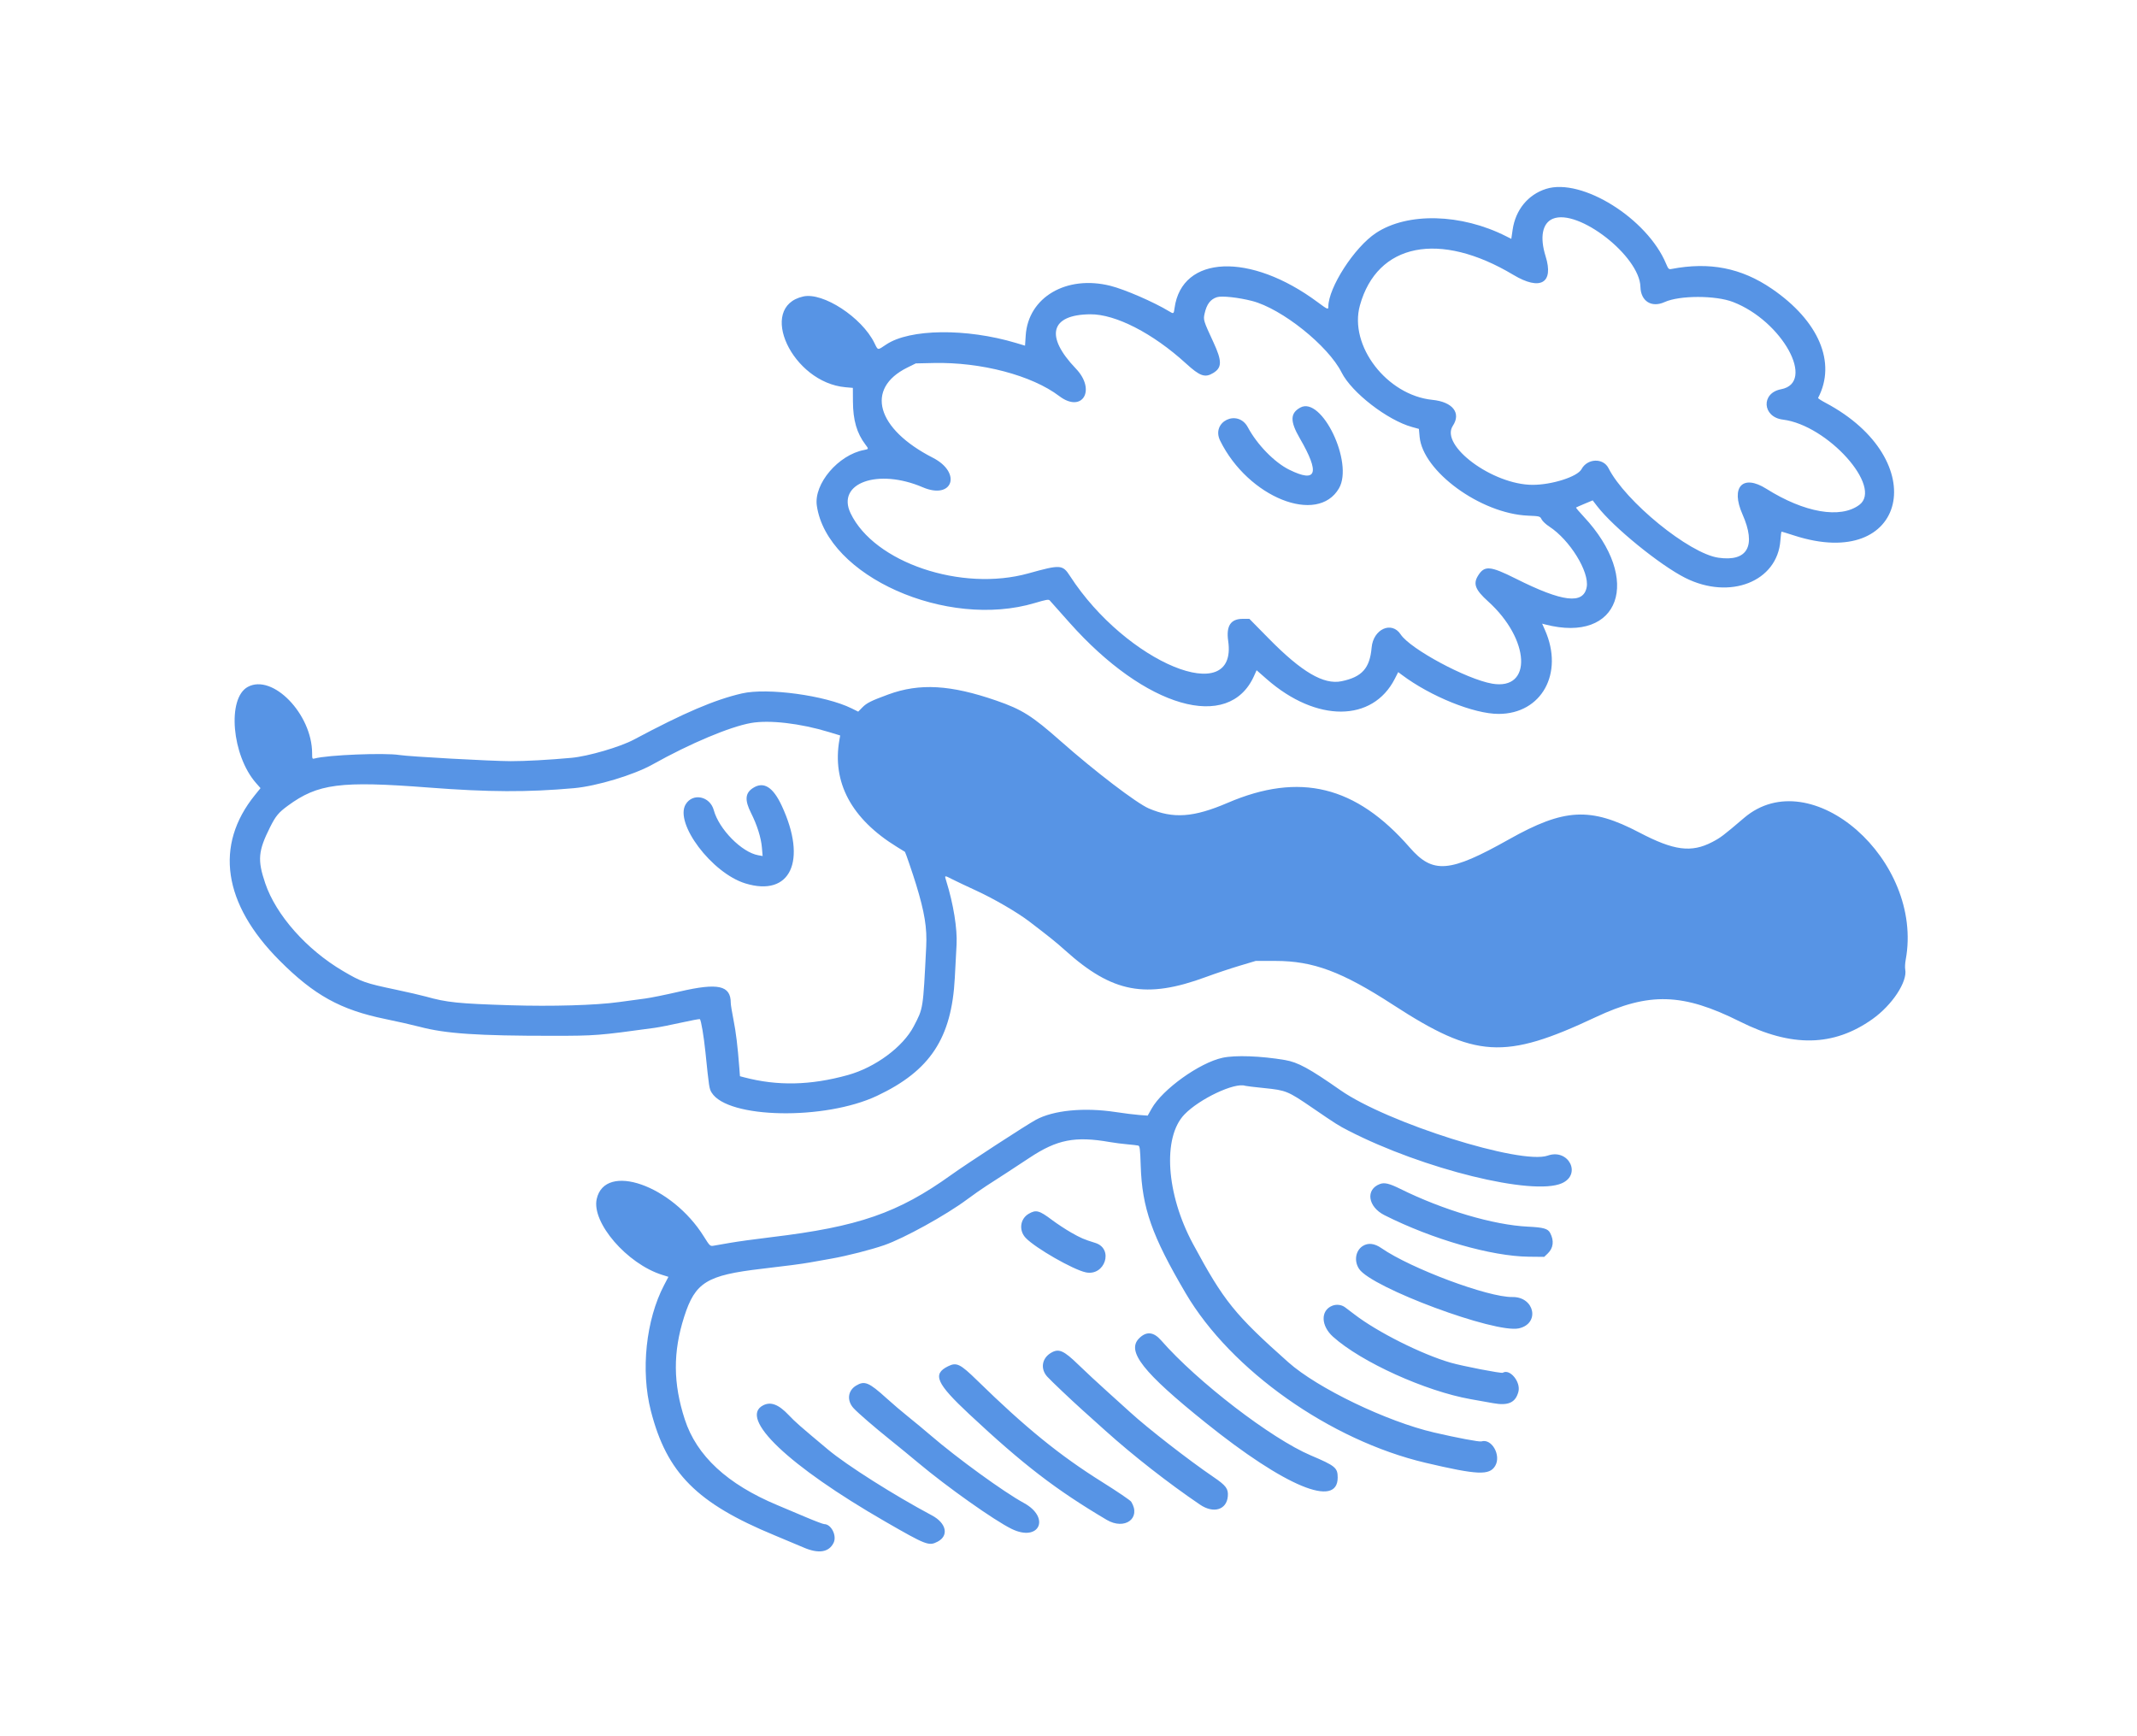 <svg width="800" height="650" viewBox="0 0 800 650" fill="none" xmlns="http://www.w3.org/2000/svg">
<rect width="800" height="650" fill="white"/>
<path fill-rule="evenodd" clip-rule="evenodd" d="M578.779 70.713C572.023 72.855 567.344 78.569 566.268 85.992L565.768 89.433L563.847 88.46C547.016 79.93 526.906 79.426 515.09 87.237C507.002 92.584 497.262 107.678 497.262 114.866C497.262 115.99 496.93 115.845 493.273 113.128C468.056 94.391 442.43 95.444 439.704 115.328C439.397 117.568 439.376 117.581 437.652 116.536C431.927 113.067 421.048 108.345 415.685 107.001C399.249 102.882 384.935 111.266 383.984 125.569L383.729 129.409L380.359 128.4C361.758 122.825 340.558 123.077 331.757 128.979C328.427 131.212 328.736 131.253 327.332 128.39C322.642 118.827 308.111 109.334 300.704 110.993C283.342 114.884 296.549 143.23 316.536 144.975L319.274 145.214L319.302 150.322C319.341 157.317 320.76 162.213 323.968 166.423C325.244 168.097 325.235 168.134 323.494 168.461C313.849 170.27 304.613 181.131 305.782 189.288C309.565 215.679 354.358 235.663 387.467 225.731C391.616 224.486 392.555 224.327 392.979 224.796C393.261 225.107 396.59 228.849 400.378 233.11C428.751 265.034 460.013 274.082 469.44 253.099L470.417 250.925L474.255 254.284C492.818 270.527 513.86 270.437 522.178 254.081L523.427 251.626L524.773 252.636C535.566 260.734 551.788 267.284 561.026 267.274C577.117 267.257 585.527 252.064 578.384 235.913L577.311 233.487L578.466 233.786C606.365 241.021 614.932 217.033 592.883 193.423C591.205 191.626 589.904 190.091 589.993 190.011C590.081 189.931 591.521 189.296 593.193 188.598L596.232 187.331L597.962 189.573C604.014 197.418 621.379 211.546 630.838 216.321C647.571 224.767 665.416 217.75 666.505 202.297C666.632 200.501 666.832 199.032 666.951 199.032C667.069 199.032 669.193 199.687 671.67 200.488C713.969 214.162 723.816 172.198 683.337 150.769C681.76 149.934 680.536 149.125 680.617 148.971C687.534 135.758 680.913 120.14 663.291 108.098C651.879 100.298 639.969 97.955 625.71 100.703C624.727 100.893 624.526 100.698 623.726 98.775C616.669 81.792 592.138 66.477 578.779 70.713ZM581.307 81.901C577.381 83.536 576.371 88.792 578.608 95.946C581.754 106.008 576.647 108.956 566.545 102.91C538.91 86.371 515.553 91.021 509.089 114.348C504.917 129.4 519.177 147.968 536.235 149.697C543.825 150.466 547.066 154.593 543.871 159.421C538.972 166.824 558.792 181.492 573.724 181.514C580.984 181.525 590.543 178.466 592.05 175.65C594.229 171.579 600.167 171.354 602.15 175.267C608.476 187.757 632.356 207.218 643.291 208.796C654.23 210.374 657.549 204.38 652.301 192.525C647.785 182.324 652.382 177.407 661.226 182.977C675.466 191.945 688.967 194.288 696.043 189.021C704.977 182.37 684.183 159.165 667.433 157.093C659.718 156.139 659.169 147.15 666.738 145.73C679.914 143.258 667.216 120.173 648.768 113.059C642.218 110.533 628.755 110.546 623.162 113.084C618.267 115.305 614.243 112.777 614.105 107.394C613.811 95.844 590.791 77.952 581.307 81.901ZM455.556 111.261C453.096 112.071 451.735 113.889 450.943 117.424C450.421 119.755 450.528 120.101 454.247 128.115C457.506 135.138 457.499 137.618 454.212 139.622C451.098 141.52 449.229 140.87 443.952 136.052C431.6 124.773 417.612 117.586 408.163 117.663C393.224 117.784 391.086 125.813 402.751 137.991C410.462 146.04 405.156 154.823 396.533 148.284C386.28 140.511 367.248 135.503 349.474 135.902L342.821 136.052L339.658 137.615C323.797 145.455 328.065 160.547 349.202 171.365C360.196 176.993 356.679 187.243 345.41 182.415C328.627 175.223 313.015 180.857 318.422 192.153C327.256 210.608 359.911 221.649 384.993 214.66C397.02 211.309 397.785 211.357 400.549 215.627C421.648 248.231 463.427 265.413 459.782 239.988C458.97 234.32 460.707 231.681 465.25 231.681H467.714L475.011 239.098C487.322 251.612 495.539 256.425 502.224 255.038C509.894 253.445 512.795 250.195 513.481 242.423C514.092 235.496 520.992 232.383 524.356 237.518C527.903 242.931 548.949 254.262 558.569 255.937C573.776 258.585 572.834 239.35 557.06 225.13C552.304 220.843 551.424 218.624 553.273 215.59C555.685 211.635 557.794 211.79 567.45 216.635C584.981 225.43 592.758 226.361 593.986 219.812C595.059 214.094 587.635 202.082 579.958 197.116C578.752 196.336 577.481 195.146 577.132 194.471C576.502 193.252 576.466 193.243 571.951 193.045C554.3 192.275 532.617 176.471 531.443 163.52L531.175 160.569L528.647 159.874C519.413 157.335 506.014 146.973 502.239 139.451C497.211 129.432 479.853 115.555 468.755 112.683C463.625 111.355 457.329 110.677 455.556 111.261ZM486.763 152.594C482.953 154.695 482.902 157.726 486.572 164.061C494.203 177.234 492.973 180.936 482.651 175.859C477.138 173.148 470.622 166.474 467.149 159.981C463.395 152.96 453.256 157.851 456.772 164.987C467.231 186.217 493.242 196.64 501.257 182.813C506.811 173.233 494.789 148.167 486.763 152.594ZM92.757 257.163C84.926 261.412 86.778 282.85 95.867 293.177L97.528 295.063L95.429 297.656C80.23 316.44 83.485 338.369 104.62 359.575C117.577 372.576 127.475 378.056 144.201 381.487C148.738 382.418 154.535 383.73 157.084 384.404C166.85 386.987 178.765 387.792 207.055 387.783C222.906 387.778 224.064 387.688 245.13 384.796C246.752 384.573 251.167 383.704 254.942 382.865C258.717 382.025 261.897 381.43 262.008 381.541C262.472 382.005 263.475 387.971 264.081 393.871C265.457 407.269 265.505 407.583 266.427 409.075C272.434 418.793 308.72 419.49 328.296 410.262C348.212 400.875 356.258 388.681 357.436 366.103C357.667 361.681 357.964 356.073 358.097 353.64C358.419 347.734 356.915 338.416 354.272 329.943C353.532 327.569 353.393 327.608 356.674 329.268C358.116 329.997 362.044 331.857 365.404 333.401C372.153 336.503 380.871 341.58 385.414 345.054C393.015 350.865 395.433 352.813 398.724 355.774C416.431 371.707 428.976 374.072 451.554 365.731C455.03 364.448 460.622 362.576 463.982 361.573L470.09 359.748H477.463C491.609 359.748 502.389 363.771 521.506 376.182C552.351 396.209 563.194 396.872 597.315 380.818C617.379 371.378 630.007 371.758 651.347 382.445C670.748 392.161 686.367 391.875 700.949 381.537C708.355 376.285 714.146 367.493 713.226 362.894C713.091 362.217 713.175 360.606 713.414 359.313C720.299 322.071 677.93 284.874 652.916 306.199C645.066 312.892 644.102 313.621 640.949 315.257C633.14 319.309 626.637 318.456 613.721 311.689C595.372 302.076 585.613 302.584 564.908 314.229C542.619 326.764 536.434 327.272 527.732 317.281C507.591 294.155 486.531 288.994 459.558 300.576C446.825 306.043 439.205 306.581 430.054 302.659C425.489 300.702 409.827 288.74 397.129 277.511C386.352 267.981 382.591 265.61 372.987 262.288C355.818 256.35 344.264 255.693 332.544 259.99C326.109 262.35 324.443 263.182 322.816 264.85L321.28 266.424L318.803 265.199C308.998 260.352 287.325 257.398 277.753 259.604C267.575 261.949 256.132 266.839 237.314 276.883C232.119 279.656 220.224 283.133 213.956 283.712C205.665 284.477 196.593 284.976 191.207 284.962C183.839 284.945 153.188 283.25 149.501 282.656C143.95 281.763 122.469 282.647 117.8 283.961C116.902 284.214 116.851 284.108 116.845 281.967C116.797 267.307 102.049 252.119 92.757 257.163ZM281.149 270.674C273.214 272.076 258.34 278.34 244.287 286.197C237.261 290.126 223.393 294.31 214.875 295.072C197.41 296.633 182.977 296.571 160.454 294.839C127.373 292.294 119.019 293.375 107.733 301.66C104.284 304.192 103.202 305.497 101.135 309.617C96.63 318.593 96.336 321.958 99.293 330.68C103.337 342.61 114.782 355.52 128.43 363.545C135.359 367.619 136.656 368.075 148.237 370.514C152.639 371.442 157.663 372.599 159.401 373.086C167.305 375.302 171.513 375.736 190.996 376.344C206.597 376.831 223.082 376.352 231.649 375.16C235.125 374.677 239.58 374.075 241.549 373.824C243.519 373.572 249.301 372.399 254.398 371.217C268.861 367.862 273.566 368.906 273.566 375.472C273.566 376.144 274.018 378.947 274.571 381.702C275.505 386.353 276.153 391.667 276.759 399.657L277.007 402.915L278.551 403.322C291.062 406.619 303.438 406.351 317.378 402.482C327.691 399.62 338.071 391.931 342.101 384.17C345.647 377.342 345.535 378.059 346.729 354.482C347.088 347.389 346.153 341.619 342.939 331.102C341.75 327.212 338.951 319.021 338.773 318.911C338.707 318.87 337.35 318.034 335.759 317.053C318.712 306.554 311.397 292.894 314.253 276.894L314.53 275.345L310.372 274.079C299.618 270.803 288.046 269.455 281.149 270.674ZM281.809 295.06C278.937 296.954 278.751 299.582 281.152 304.357C283.443 308.913 284.914 313.601 285.231 317.354L285.495 320.478L283.849 320.186C277.673 319.09 269.15 310.44 267.208 303.298C265.789 298.078 259.362 296.737 256.698 301.106C252.391 308.17 266.475 326.873 279.001 330.723C295.919 335.922 302.294 322.312 292.635 301.612C289.34 294.552 285.816 292.419 281.809 295.06ZM457.674 396.004C449.033 397.877 435.189 407.801 431.122 415.038L429.648 417.661L426.488 417.427C424.751 417.298 420.82 416.809 417.753 416.34C405.888 414.524 394.41 415.629 387.795 419.222C384.123 421.218 362.055 435.579 356.136 439.826C336.198 454.131 321.384 459.263 288.762 463.168C282.87 463.873 275.856 464.841 273.175 465.319C270.494 465.797 267.731 466.277 267.036 466.385C265.841 466.572 265.648 466.385 263.5 462.934C251.546 443.736 226.508 434.957 223.383 448.868C221.399 457.699 234.73 473.155 247.892 477.284L250.232 478.018L248.616 481.104C241.796 494.117 239.794 513.112 243.654 528.182C249.614 551.457 260.869 562.779 289.996 574.8C294.05 576.473 298.882 578.502 300.732 579.309C306.396 581.779 310.295 581.19 312.062 577.599C313.366 574.947 311.191 570.596 308.56 570.596C308.148 570.596 304.987 569.397 301.536 567.932C298.085 566.466 293.338 564.463 290.986 563.48C272.258 555.65 260.798 545.038 256.362 531.417C251.968 517.928 251.896 506.174 256.126 492.96C260.254 480.065 264.545 477.411 285.151 475.007C294.596 473.905 300.134 473.178 303.055 472.658C304.793 472.348 308.49 471.691 311.27 471.199C317.179 470.151 325.993 467.903 331.026 466.159C338.4 463.604 354.141 454.912 362.039 449.034C364.403 447.274 367.692 444.971 369.346 443.915C373.637 441.177 380.036 437.006 385.431 433.432C395.741 426.6 402.463 425.287 415.478 427.56C417.247 427.868 420.211 428.25 422.065 428.407C423.919 428.565 425.741 428.778 426.115 428.881C426.696 429.041 426.83 430.132 427.029 436.325C427.542 452.25 431.201 462.634 443.911 484.235C460.831 512.992 497.985 539.236 533.663 547.633C553.16 552.222 557.616 552.414 559.751 548.76C562.059 544.811 558.413 538.408 554.555 539.633C553.809 539.869 545.445 538.294 536.862 536.3C519.08 532.168 493.204 519.701 482.307 510.016C462.205 492.147 458.133 487.091 446.609 465.699C436.551 447.026 435.14 425.845 443.38 417.251C449.014 411.375 462.256 405.131 466.176 406.503C466.475 406.607 469.741 406.999 473.435 407.372C481.409 408.18 482.127 408.475 491.154 414.648C500.258 420.875 501.019 421.357 504.845 423.324C532.836 437.711 573.809 447.8 584.691 442.987C592.196 439.667 587.206 429.879 579.411 432.629C569.362 436.174 519.314 420.384 501.796 408.142C490.126 399.986 485.885 397.679 481.043 396.853C472.042 395.319 462.445 394.97 457.674 396.004ZM516.641 443.247C511.106 445.26 512.028 451.784 518.292 454.939C536.266 463.991 558.313 470.334 572.312 470.482L578.081 470.543L579.385 469.3C581.533 467.249 581.856 464.48 580.287 461.549C579.445 459.977 577.778 459.509 572.039 459.236C559.125 458.623 540.291 453.052 524.214 445.092C520.153 443.081 518.322 442.635 516.641 443.247ZM385.11 454.41C381.859 456.294 381.322 460.664 383.997 463.461C387.634 467.264 401.741 475.346 406.474 476.339C413.669 477.848 417.027 467.49 410.045 465.326C405.771 464.002 404.572 463.486 400.976 461.429C398.905 460.243 395.705 458.141 393.865 456.758C389.04 453.13 387.863 452.814 385.11 454.41ZM510.204 466.447C507.445 468.156 506.803 472.108 508.804 475.076C513.556 482.128 559.765 499.302 568.615 497.306C576.598 495.506 574.492 485.443 566.16 485.577C557.107 485.724 528.211 474.931 517.12 467.261C514.548 465.482 512.205 465.207 510.204 466.447ZM498.702 488.856C494.312 490.632 494.469 496.347 499.02 500.439C509.563 509.918 533.647 520.838 550.615 523.831C553.13 524.275 556.894 524.946 558.979 525.323C564.633 526.345 567.345 525.119 568.421 521.053C569.395 517.371 565.219 512.291 562.566 513.931C562.045 514.253 547.426 511.423 543.036 510.15C532.189 507.004 515.63 498.692 507.055 492.089C505.808 491.129 504.205 489.917 503.491 489.395C502.167 488.428 500.284 488.216 498.702 488.856ZM426.439 501.036C421.613 505.862 427.85 513.777 451.344 532.642C481.185 556.603 500.773 564.734 500.773 553.159C500.773 549.498 499.887 548.767 490.733 544.882C475.947 538.608 448.24 517.318 434.693 501.822C431.856 498.576 429.156 498.319 426.439 501.036ZM393.336 506.544C389.993 508.582 389.426 512.524 392.062 515.409C393.534 517.02 400.971 524.076 405.214 527.889C407.299 529.762 411.198 533.266 413.878 535.674C424.224 544.974 437.392 555.264 449.245 563.312C454.291 566.738 459.205 565.262 459.642 560.189C459.885 557.363 458.994 556.165 454.256 552.946C445.089 546.718 429.455 534.563 423.117 528.738C422.074 527.779 418.282 524.353 414.691 521.124C411.101 517.896 406.164 513.309 403.719 510.931C398.129 505.49 396.318 504.725 393.336 506.544ZM354.923 511.495C348.969 514.429 350.498 517.898 362.827 529.422C383.089 548.359 395.259 557.718 414.265 568.978C421.045 572.995 427.293 568.42 423.486 562.226C423.167 561.708 418.305 558.404 412.68 554.882C396.661 544.854 383.97 534.543 365.825 516.814C359.436 510.572 358.11 509.925 354.923 511.495ZM320.453 518.762C317.351 520.654 316.957 524.384 319.56 527.214C321.183 528.979 327.43 534.38 333.147 538.961C336.113 541.337 340.883 545.245 343.747 547.645C354.589 556.728 372.203 569.198 378.674 572.371C389.04 577.455 393.419 568.202 383.267 562.666C375.783 558.586 358.37 545.948 348.342 537.321C346.025 535.327 342.284 532.223 340.029 530.421C337.774 528.62 334.114 525.5 331.896 523.489C325.258 517.472 323.655 516.81 320.453 518.762ZM285.647 526.145C276.447 530.944 295.165 548.759 331.28 569.579C346.748 578.496 347.711 578.868 350.968 577.184C355.305 574.941 354.316 570.236 348.9 567.35C334.71 559.789 317.016 548.579 309.967 542.684C299.47 533.906 297.654 532.312 295.283 529.8C291.469 525.759 288.527 524.643 285.647 526.145Z" fill="#5794E5"/>
</svg>
